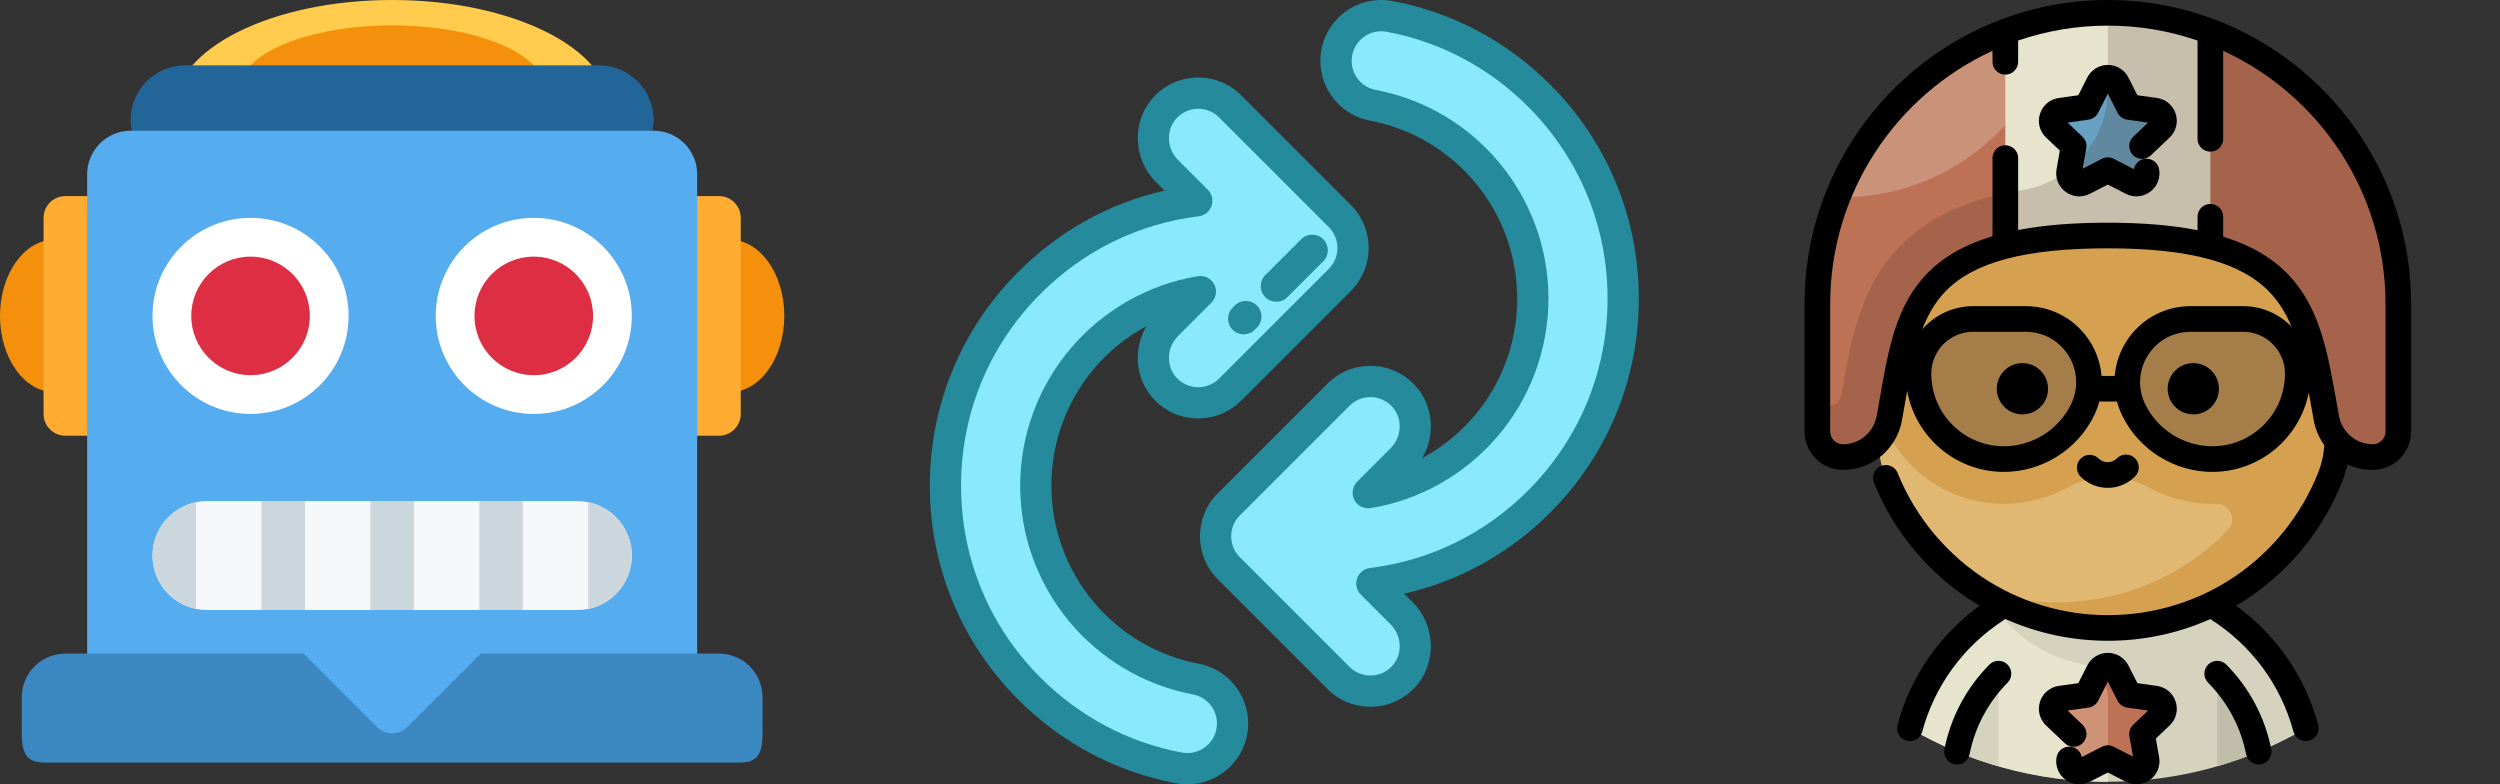 <svg width="255" height="80" viewBox="0 0 255 80" fill="none" xmlns="http://www.w3.org/2000/svg">
<rect x="0" y="0" width="255" height="80" fill="#333333" stroke="none"/>
<g clip-path="url(#clip0_2750_59)">
<path d="M225.533 61.667H204.466C199.777 64.407 196.251 68.919 194.805 74.285C200.735 77.751 207.635 79.738 215 79.738C222.364 79.738 229.264 77.751 235.195 74.285C233.749 68.919 230.223 64.406 225.533 61.667Z" fill="#D5D2BD"/>
<path d="M203.61 62.195C199.349 64.968 196.161 69.25 194.805 74.284C200.735 77.75 207.635 79.738 215 79.738V71.112C215 69.457 213.836 68.024 212.213 67.698C208.698 66.994 205.655 64.984 203.61 62.195Z" fill="#E7E4CD"/>
<path d="M226.154 68.711V78.164C227.6 77.746 229.013 77.248 230.386 76.676C229.778 73.603 228.273 70.854 226.154 68.711Z" fill="#C1BDAB"/>
<path d="M199.613 76.676C200.987 77.248 202.399 77.746 203.845 78.164V68.711C201.727 70.854 200.222 73.603 199.613 76.676Z" fill="#D5D2BD"/>
<path d="M215.932 68.472L217.154 70.88L219.825 71.258C220.692 71.38 221.034 72.45 220.398 73.052L218.485 74.866L218.943 77.463C219.093 78.313 218.206 78.969 217.437 78.576L215 77.329L212.562 78.576C211.793 78.969 210.906 78.313 211.056 77.463L211.514 74.866L209.601 73.052C208.966 72.45 209.307 71.38 210.174 71.258L212.845 70.88L214.067 68.472C214.454 67.709 215.545 67.709 215.932 68.472Z" fill="#BD7155"/>
<path d="M213.979 68.647L212.845 70.88L210.174 71.258C209.307 71.38 208.966 72.45 209.601 73.052L211.514 74.866L211.056 77.463C210.906 78.313 211.793 78.969 212.562 78.576L215 77.329V71.112C215 70.161 214.614 69.284 213.979 68.647Z" fill="#CE9276"/>
<path d="M238.452 34.967L238.464 32.659C236.116 23.775 229.564 15.655 221.283 12.826C219.278 12.141 217.172 11.765 215 11.765C203.853 11.765 194.452 21.624 191.535 32.659L191.548 35.149C191.27 36.055 191.116 37.012 191.108 38.004C191.098 39.248 191.93 45.293 191.93 45.293L202.19 60.422C205.913 62.724 210.301 64.052 214.999 64.052C225.307 64.052 234.121 57.66 237.696 48.624C238.165 47.439 238.395 46.173 238.401 44.898L238.417 41.853C238.777 40.619 238.96 39.326 238.949 38.004C238.941 36.945 238.766 35.925 238.452 34.967Z" fill="#D5A150"/>
<path d="M227.245 54.069C228.238 53.05 227.459 51.357 226.036 51.397C225.911 51.4 225.786 51.402 225.661 51.402C223.362 51.402 221.135 50.802 219.176 49.726C216.596 48.308 213.462 48.307 210.883 49.726C208.923 50.803 206.697 51.402 204.398 51.402C200.832 51.402 197.483 50.004 194.966 47.468C193.328 45.816 192.179 43.813 191.582 41.633L191.599 44.897C191.606 46.214 191.86 47.518 192.351 48.74C194.305 53.606 197.782 57.697 202.191 60.422C204.774 61.082 207.345 61.438 209.772 61.438C216.622 61.438 222.813 58.615 227.245 54.069Z" fill="#E1B872"/>
<path d="M206.622 32.535H201.26C198.18 32.535 195.683 35.032 195.683 38.112C195.683 42.925 199.584 46.826 204.397 46.826C207.81 46.826 210.924 44.881 212.42 41.813C214.51 37.528 211.39 32.535 206.622 32.535Z" fill="#A57D48"/>
<path d="M223.437 32.535H228.798C231.879 32.535 234.376 35.032 234.376 38.112C234.376 42.925 230.474 46.826 225.661 46.826C222.249 46.826 219.135 44.881 217.639 41.813C215.548 37.528 218.669 32.535 223.437 32.535Z" fill="#A57D48"/>
<path d="M215 1.307C198.636 1.307 185.37 14.606 185.37 31.01V44.008C185.37 45.452 186.541 46.623 187.984 46.623C190.316 46.623 192.293 44.943 192.71 42.65C194.635 32.068 194.782 24.021 215 24.021C234.869 24.021 235.364 32.068 237.289 42.65C237.707 44.944 239.683 46.623 242.015 46.623C243.459 46.623 244.629 45.452 244.629 44.008V31.01C244.629 14.606 231.364 1.307 215 1.307Z" fill="#BD7155"/>
<path d="M204.542 25.08C207.248 24.393 210.661 24.021 214.999 24.021C219.336 24.021 222.75 24.405 225.457 25.114V3.212C222.205 1.982 218.681 1.307 214.999 1.307C211.318 1.307 207.794 1.982 204.542 3.212V25.08Z" fill="#E7E4CD"/>
<path d="M215.932 8.503L217.154 10.911L219.825 11.288C220.692 11.411 221.034 12.48 220.399 13.082L218.486 14.896L218.944 17.493C219.093 18.344 218.207 18.999 217.438 18.606L215 17.36L212.562 18.606C211.793 18.999 210.906 18.344 211.056 17.493L211.514 14.896L209.601 13.082C208.966 12.48 209.307 11.411 210.174 11.288L212.845 10.911L214.067 8.503C214.455 7.739 215.545 7.739 215.932 8.503Z" fill="#67A0C0"/>
<path opacity="0.2" d="M215 1.307V9.076C215 14.203 211.286 18.594 206.223 19.397C200.663 20.278 196.678 22.147 193.76 25.155C189.738 29.301 188.796 34.699 187.885 39.918C187.861 40.055 187.837 40.191 187.813 40.329C187.705 40.944 187.171 41.395 186.546 41.395H185.371V44.009C185.371 45.453 186.542 46.623 187.985 46.623C190.307 46.623 192.29 44.96 192.706 42.677C194.636 32.082 194.766 24.022 215.001 24.022C234.888 24.022 235.366 32.083 237.296 42.679C237.711 44.962 239.696 46.623 242.016 46.623C243.46 46.623 244.63 45.453 244.63 44.009V41.395V31.011C244.63 14.606 231.364 1.307 215 1.307Z" fill="#493023"/>
<path opacity="0.3" d="M187.423 20.126C187.552 20.128 187.681 20.131 187.81 20.131C198.873 20.131 208.081 12.203 210.069 1.719C199.711 3.458 191.174 10.583 187.423 20.126Z" fill="#E7E4CD"/>
<path d="M220.009 69.964L218.012 69.681L217.099 67.881C216.695 67.086 215.891 66.593 215 66.593C214.109 66.593 213.305 67.086 212.902 67.881L211.989 69.681L209.992 69.963C209.09 70.091 208.357 70.709 208.08 71.577C207.802 72.445 208.041 73.374 208.702 74.001L210.615 75.814C211.139 76.311 211.966 76.289 212.463 75.765C212.96 75.241 212.938 74.414 212.414 73.917L210.894 72.476L213.029 72.174C213.452 72.115 213.818 71.853 214.012 71.472L215 69.523L215.989 71.472C216.182 71.852 216.549 72.115 216.972 72.174L219.107 72.476L217.587 73.917C217.268 74.219 217.123 74.661 217.199 75.093L217.565 77.173L215.595 76.166C215.221 75.974 214.779 75.974 214.405 76.166L212.341 77.221C212.243 76.702 211.834 76.273 211.283 76.176C210.572 76.051 209.895 76.525 209.769 77.236C209.613 78.122 209.965 79.003 210.688 79.537C211.411 80.072 212.358 80.149 213.158 79.74L215 78.798L216.843 79.74C217.184 79.914 217.551 80 217.917 80C218.409 80 218.897 79.844 219.312 79.537C220.035 79.003 220.387 78.121 220.231 77.236L219.895 75.331L221.299 74.001C221.96 73.374 222.198 72.446 221.921 71.578C221.644 70.709 220.911 70.091 220.009 69.964Z" fill="black"/>
<path d="M220.009 9.994L218.012 9.712L217.099 7.911C216.695 7.117 215.891 6.623 215 6.623C214.109 6.623 213.305 7.117 212.902 7.911L211.989 9.712L209.992 9.994C209.09 10.121 208.357 10.74 208.08 11.608C207.802 12.476 208.041 13.404 208.702 14.031L210.105 15.361L209.769 17.266C209.613 18.151 209.965 19.033 210.688 19.567C211.411 20.102 212.357 20.179 213.158 19.77L215 18.828L216.843 19.77C217.184 19.944 217.551 20.03 217.916 20.03C218.409 20.03 218.897 19.874 219.312 19.567C220.035 19.033 220.387 18.151 220.231 17.266C220.106 16.555 219.428 16.08 218.717 16.206C218.166 16.303 217.757 16.732 217.659 17.251L215.595 16.195C215.222 16.004 214.779 16.004 214.405 16.195L212.435 17.203L212.802 15.123C212.878 14.691 212.732 14.249 212.414 13.947L210.894 12.506L213.029 12.205C213.451 12.145 213.818 11.883 214.011 11.502L215 9.553L215.989 11.502C216.182 11.883 216.549 12.145 216.971 12.205L219.106 12.506L217.586 13.947C217.062 14.444 217.04 15.271 217.537 15.795C218.034 16.319 218.861 16.341 219.385 15.845L221.298 14.031C221.96 13.404 222.198 12.476 221.921 11.608C221.644 10.74 220.911 10.121 220.009 9.994Z" fill="black"/>
<path d="M226.034 2.04C225.962 2.005 225.886 1.976 225.808 1.954C222.442 0.692 218.8 0 215 0C211.2 0 207.559 0.692 204.193 1.954C204.114 1.976 204.039 2.005 203.967 2.04C192.341 6.504 184.063 17.806 184.063 31.011V44.009C184.063 46.171 185.823 47.93 187.985 47.93C190.937 47.93 193.465 45.808 193.997 42.883C194.11 42.261 194.218 41.647 194.323 41.042C194.393 40.642 194.462 40.247 194.531 39.857C195.36 44.554 199.467 48.134 204.398 48.134C208.282 48.134 211.892 45.878 213.595 42.387C213.821 41.923 213.998 41.445 214.127 40.959H215.932C216.061 41.445 216.238 41.923 216.464 42.387C218.167 45.878 221.777 48.134 225.661 48.134C230.527 48.134 234.591 44.648 235.494 40.043C235.58 40.511 235.664 40.986 235.75 41.467C235.833 41.934 235.917 42.406 236.004 42.883C236.174 43.819 236.549 44.672 237.077 45.401C237.021 46.36 236.822 47.282 236.481 48.143C232.971 57.013 224.539 62.745 215 62.745C210.705 62.745 206.513 61.557 202.878 59.31C198.697 56.726 195.389 52.799 193.563 48.253C193.294 47.583 192.533 47.258 191.863 47.527C191.193 47.797 190.868 48.558 191.137 49.228C193.17 54.288 196.851 58.658 201.504 61.534C201.639 61.618 201.778 61.697 201.915 61.779C197.818 64.765 194.864 69.043 193.543 73.945C193.355 74.642 193.768 75.359 194.465 75.547C194.579 75.578 194.693 75.592 194.806 75.592C195.382 75.592 195.91 75.208 196.067 74.625C197.324 69.963 200.256 65.938 204.323 63.291C204.397 63.243 204.464 63.189 204.524 63.13C207.803 64.594 211.368 65.359 215 65.359C218.641 65.359 222.184 64.602 225.449 63.147C229.639 65.79 232.649 69.859 233.933 74.625C234.09 75.208 234.618 75.592 235.194 75.592C235.307 75.592 235.421 75.578 235.535 75.547C236.232 75.359 236.645 74.642 236.457 73.945C235.132 69.027 232.187 64.764 228.089 61.78C228.608 61.472 229.118 61.147 229.617 60.801C233.823 57.889 237.036 53.845 238.912 49.105C239.135 48.54 239.31 47.956 239.44 47.358C240.227 47.726 241.101 47.93 242.015 47.93C244.178 47.93 245.937 46.171 245.937 44.009V31.011C245.937 17.806 237.66 6.504 226.034 2.04ZM211.245 41.24C209.977 43.84 207.29 45.519 204.397 45.519C200.313 45.519 196.99 42.196 196.99 38.112C196.99 35.757 198.906 33.842 201.26 33.842H206.622C208.408 33.842 210.038 34.746 210.984 36.26C211.93 37.774 212.028 39.636 211.245 41.24ZM225.661 45.519C222.769 45.519 220.081 43.84 218.813 41.241C218.03 39.636 218.128 37.774 219.074 36.26C220.02 34.746 221.651 33.842 223.436 33.842H228.798C231.153 33.842 233.068 35.757 233.068 38.112C233.069 42.196 229.746 45.519 225.661 45.519ZM228.798 31.227H223.436C220.744 31.227 218.284 32.591 216.857 34.874C216.187 35.947 215.803 37.135 215.702 38.344H214.356C214.255 37.135 213.872 35.947 213.201 34.874C211.775 32.59 209.315 31.227 206.622 31.227H201.26C199.193 31.227 197.337 32.144 196.074 33.591C196.64 32.112 197.387 30.802 198.451 29.706C201.347 26.72 206.606 25.329 215 25.329C223.359 25.329 228.612 26.758 231.528 29.826C232.483 30.831 233.188 32.008 233.739 33.325C232.487 32.033 230.735 31.227 228.798 31.227ZM243.323 44.009C243.323 44.73 242.736 45.316 242.015 45.316C240.328 45.316 238.881 44.096 238.576 42.416C238.489 41.942 238.406 41.473 238.324 41.01C237.405 35.843 236.612 31.38 233.424 28.026C231.783 26.299 229.593 25.013 226.765 24.139V22.106C226.765 21.384 226.18 20.799 225.458 20.799C224.736 20.799 224.151 21.384 224.151 22.106V23.484C221.554 22.967 218.522 22.715 215 22.715C211.478 22.715 208.445 22.959 205.85 23.46V16.122C205.85 15.4 205.265 14.815 204.543 14.815C203.821 14.815 203.236 15.4 203.236 16.122V24.096C200.399 24.947 198.208 26.201 196.575 27.885C193.393 31.165 192.63 35.534 191.748 40.593C191.643 41.191 191.537 41.799 191.425 42.416C191.119 44.096 189.673 45.316 187.985 45.316C187.264 45.316 186.678 44.73 186.678 44.009V31.011C186.678 19.559 193.475 9.67 203.235 5.183V6.304C203.235 7.026 203.821 7.611 204.543 7.611C205.265 7.611 205.85 7.026 205.85 6.304V4.136C208.722 3.15 211.8 2.614 215 2.614C218.201 2.614 221.279 3.15 224.15 4.136V14.163C224.15 14.885 224.736 15.471 225.458 15.471C226.18 15.471 226.765 14.885 226.765 14.163V5.183C236.526 9.67 243.322 19.559 243.322 31.011V44.009H243.323Z" fill="black"/>
<path d="M206.285 42.266C207.729 42.266 208.9 41.095 208.9 39.651C208.9 38.207 207.729 37.037 206.285 37.037C204.841 37.037 203.671 38.207 203.671 39.651C203.671 41.095 204.841 42.266 206.285 42.266Z" fill="black"/>
<path d="M223.715 42.266C225.159 42.266 226.329 41.095 226.329 39.651C226.329 38.207 225.159 37.037 223.715 37.037C222.271 37.037 221.101 38.207 221.101 39.651C221.101 41.095 222.271 42.266 223.715 42.266Z" fill="black"/>
<path d="M217.78 48.59C218.287 48.076 218.281 47.248 217.766 46.742C217.252 46.235 216.424 46.242 215.918 46.756C215.673 47.004 215.345 47.143 214.996 47.145C214.647 47.148 214.318 47.015 214.069 46.77C213.555 46.263 212.727 46.27 212.221 46.784C211.714 47.298 211.72 48.126 212.235 48.632C212.981 49.367 213.969 49.768 215.016 49.76C216.064 49.752 217.045 49.337 217.78 48.59Z" fill="black"/>
<path d="M227.084 67.792C226.577 67.278 225.749 67.274 225.236 67.781C224.722 68.289 224.718 69.117 225.225 69.63C227.216 71.644 228.558 74.168 229.104 76.93C229.228 77.552 229.774 77.983 230.385 77.983C230.47 77.983 230.555 77.975 230.641 77.958C231.349 77.818 231.809 77.13 231.669 76.422C231.022 73.156 229.437 70.171 227.084 67.792Z" fill="black"/>
<path d="M202.916 67.792C200.563 70.171 198.978 73.156 198.331 76.422C198.191 77.13 198.651 77.818 199.359 77.958C199.445 77.975 199.53 77.984 199.614 77.984C200.226 77.984 200.772 77.552 200.896 76.93C201.442 74.168 202.784 71.644 204.775 69.63C205.282 69.117 205.278 68.289 204.764 67.782C204.251 67.274 203.423 67.278 202.916 67.792Z" fill="black"/>
</g>
<g clip-path="url(#clip1_2750_59)">
<path d="M125.723 73.794C125.723 76.686 123.093 78.86 120.251 78.326C114.512 77.247 109.232 74.474 105.013 70.255C99.481 64.723 96.435 57.368 96.435 49.545C96.435 41.722 99.481 34.367 105.013 28.835C109.675 24.174 115.631 21.277 122.071 20.481L119.029 17.439C117.253 15.663 117.145 12.771 118.871 10.947C120.662 9.055 123.648 9.024 125.478 10.854L136.661 22.037C138.461 23.837 138.461 26.755 136.661 28.554L125.478 39.737C124.578 40.637 123.399 41.087 122.22 41.087C121.007 41.087 119.794 40.612 118.886 39.66C117.146 37.839 117.245 34.936 119.026 33.155L122.438 29.743C112.928 31.316 105.651 39.596 105.651 49.545C105.651 59.336 112.698 67.513 121.987 69.268C124.158 69.678 125.723 71.585 125.723 73.794Z" fill="#8AE9FF"/>
<path d="M121.113 80C120.728 80 120.342 79.965 119.957 79.892C113.866 78.748 108.309 75.805 103.886 71.382C98.053 65.549 94.841 57.794 94.841 49.545C94.841 41.296 98.053 33.541 103.886 27.708C108.05 23.544 113.15 20.722 118.778 19.441L117.902 18.566C115.512 16.175 115.427 12.266 117.713 9.851C118.876 8.623 120.446 7.934 122.134 7.911C123.824 7.884 125.411 8.533 126.605 9.727L137.788 20.91C138.96 22.082 139.605 23.639 139.605 25.296C139.605 26.952 138.959 28.509 137.788 29.681L126.605 40.864C125.433 42.036 123.876 42.681 122.219 42.681C120.509 42.681 118.916 41.999 117.733 40.761C115.792 38.729 115.536 35.635 116.932 33.275C111.086 36.416 107.244 42.562 107.244 49.545C107.244 58.419 113.569 66.055 122.283 67.702C125.199 68.253 127.316 70.815 127.316 73.794C127.316 75.646 126.499 77.386 125.074 78.568C123.948 79.502 122.549 80 121.113 80ZM122.221 11.098C122.207 11.098 122.192 11.098 122.178 11.098C121.358 11.109 120.594 11.444 120.028 12.042C118.918 13.216 118.975 15.131 120.156 16.312L123.198 19.354C123.629 19.785 123.776 20.423 123.578 20.999C123.381 21.575 122.871 21.988 122.267 22.062C116.125 22.821 110.549 25.553 106.14 29.962C100.909 35.192 98.028 42.147 98.028 49.544C98.028 56.942 100.909 63.897 106.14 69.127C110.107 73.095 115.088 75.734 120.546 76.759C121.435 76.927 122.344 76.692 123.039 76.115C123.732 75.54 124.129 74.694 124.129 73.794C124.129 72.346 123.104 71.1 121.691 70.834C111.474 68.903 104.058 59.949 104.058 49.545C104.058 44.387 105.908 39.387 109.268 35.466C112.591 31.589 117.176 28.998 122.179 28.171C122.862 28.058 123.54 28.399 123.856 29.015C124.173 29.631 124.055 30.381 123.566 30.87L120.154 34.282C118.969 35.467 118.917 37.386 120.039 38.559C120.614 39.162 121.389 39.494 122.22 39.494C123.026 39.494 123.782 39.18 124.352 38.611L135.535 27.427C136.105 26.858 136.418 26.101 136.418 25.296C136.418 24.491 136.105 23.734 135.535 23.164L124.352 11.981C123.781 11.41 123.026 11.098 122.221 11.098Z" fill="#248A9C"/>
<path d="M126.856 34.103C126.449 34.103 126.041 33.948 125.729 33.637C125.107 33.014 125.107 32.005 125.729 31.383L125.951 31.161C126.573 30.539 127.582 30.539 128.205 31.161C128.827 31.784 128.827 32.793 128.205 33.415L127.983 33.637C127.672 33.948 127.264 34.103 126.856 34.103Z" fill="#248A9C"/>
<path d="M130.187 30.781C129.78 30.781 129.372 30.626 129.061 30.314C128.438 29.692 128.438 28.683 129.061 28.061L132.72 24.401C133.342 23.779 134.351 23.779 134.974 24.401C135.596 25.024 135.596 26.033 134.974 26.655L131.314 30.314C131.003 30.625 130.595 30.781 130.187 30.781Z" fill="#248A9C"/>
<path d="M136.277 6.206C136.277 3.314 138.907 1.14 141.749 1.674C147.488 2.753 152.768 5.526 156.987 9.745C162.519 15.277 165.565 22.632 165.565 30.455C165.565 38.278 162.519 45.633 156.987 51.165C152.325 55.826 146.369 58.723 139.928 59.519L142.971 62.561C144.746 64.336 144.855 67.229 143.129 69.053C141.338 70.945 138.351 70.976 136.521 69.146L125.338 57.963C123.538 56.163 123.538 53.245 125.338 51.446L136.521 40.262C137.421 39.362 138.601 38.913 139.78 38.913C140.993 38.913 142.205 39.388 143.114 40.339C144.854 42.161 144.754 45.064 142.973 46.845L139.561 50.256C149.072 48.684 156.349 40.404 156.349 30.455C156.349 20.664 149.301 12.487 140.013 10.732C137.842 10.322 136.277 8.415 136.277 6.206Z" fill="#8AE9FF"/>
<path d="M139.777 72.089C138.121 72.089 136.568 71.446 135.394 70.273L124.211 59.09C121.793 56.672 121.793 52.737 124.211 50.319L135.394 39.136C136.566 37.964 138.123 37.319 139.78 37.319C141.49 37.319 143.083 38.001 144.266 39.239C146.207 41.27 146.463 44.365 145.067 46.725C150.913 43.584 154.755 37.438 154.755 30.455C154.755 21.581 148.43 13.945 139.717 12.298C136.8 11.747 134.683 9.185 134.683 6.205C134.683 4.354 135.501 2.614 136.926 1.432C138.353 0.247 140.219 -0.235 142.043 0.108C148.133 1.252 153.69 4.195 158.114 8.618C163.947 14.451 167.159 22.206 167.159 30.455C167.159 38.704 163.946 46.459 158.114 52.291C153.95 56.455 148.849 59.278 143.222 60.558L144.097 61.434C146.487 63.824 146.572 67.733 144.286 70.148C143.124 71.376 141.554 72.066 139.865 72.089C139.836 72.089 139.806 72.089 139.777 72.089ZM139.78 40.506C138.974 40.506 138.218 40.82 137.648 41.389L126.465 52.572C125.289 53.748 125.289 55.66 126.465 56.836L137.648 68.019C138.229 68.6 139.008 68.913 139.821 68.902C140.642 68.891 141.405 68.555 141.971 67.957C143.082 66.784 143.024 64.869 141.844 63.688L138.801 60.646C138.371 60.215 138.223 59.577 138.421 59.001C138.619 58.425 139.128 58.012 139.732 57.937C145.874 57.178 151.451 54.447 155.859 50.038C161.09 44.807 163.971 37.853 163.971 30.455C163.971 23.058 161.09 16.103 155.859 10.872C151.892 6.905 146.911 4.266 141.454 3.24C140.564 3.073 139.656 3.308 138.96 3.885C138.267 4.46 137.87 5.306 137.87 6.206C137.87 7.654 138.895 8.899 140.308 9.166C150.526 11.097 157.942 20.05 157.942 30.455C157.942 35.613 156.091 40.613 152.731 44.534C149.409 48.411 144.824 51.002 139.821 51.829C139.139 51.941 138.46 51.601 138.143 50.985C137.827 50.369 137.944 49.619 138.434 49.13L141.845 45.718C143.03 44.533 143.082 42.614 141.961 41.44C141.386 40.838 140.611 40.506 139.78 40.506Z" fill="#248A9C"/>
</g>
<path d="M74.444 40C77.513 40 80 36.518 80 32.222C80 27.927 77.513 24.444 74.444 24.444C71.376 24.444 68.889 27.927 68.889 32.222C68.889 36.518 71.376 40 74.444 40Z" fill="#F4900C"/>
<path d="M5.556 40C8.624 40 11.111 36.518 11.111 32.222C11.111 27.927 8.624 24.444 5.556 24.444C2.487 24.444 0 27.927 0 32.222C0 36.518 2.487 40 5.556 40Z" fill="#F4900C"/>
<path d="M75.555 42.222C75.555 42.812 75.321 43.377 74.905 43.794C74.488 44.21 73.923 44.444 73.333 44.444H66.667C66.077 44.444 65.512 44.21 65.095 43.794C64.678 43.377 64.444 42.812 64.444 42.222V22.222C64.444 21.633 64.678 21.068 65.095 20.651C65.512 20.234 66.077 20 66.667 20H73.333C73.923 20 74.488 20.234 74.905 20.651C75.321 21.068 75.555 21.633 75.555 22.222V42.222ZM15.555 42.222C15.555 42.812 15.321 43.377 14.905 43.794C14.488 44.21 13.923 44.444 13.333 44.444H6.667C6.077 44.444 5.512 44.21 5.095 43.794C4.678 43.377 4.444 42.812 4.444 42.222V22.222C4.444 21.633 4.678 21.068 5.095 20.651C5.512 20.234 6.077 20 6.667 20H13.333C13.923 20 14.488 20.234 14.905 20.651C15.321 21.068 15.555 21.633 15.555 22.222V42.222Z" fill="#FFAC33"/>
<path d="M62.222 11.111C62.222 17.247 52.271 20 40 20C27.726 20 17.777 17.247 17.777 11.111C17.777 4.976 27.726 0 40 0C52.271 0 62.222 4.976 62.222 11.111Z" fill="#FFCC4D"/>
<path d="M55.555 9.073C55.555 12.653 48.589 15.556 40 15.556C31.409 15.556 24.444 12.653 24.444 9.073C24.444 5.493 31.409 2.591 40 2.591C48.589 2.591 55.555 5.493 55.555 9.073Z" fill="#F4900C"/>
<path d="M66.666 12.222C66.666 15.291 64.18 15.556 61.111 15.556H18.889C15.82 15.556 13.333 15.291 13.333 12.222C13.333 9.153 15.82 6.667 18.889 6.667H61.111C62.584 6.667 63.997 7.252 65.039 8.294C66.081 9.336 66.666 10.749 66.666 12.222Z" fill="#226699"/>
<path d="M66.666 13.333H13.333C12.154 13.333 11.024 13.802 10.19 14.635C9.357 15.469 8.889 16.599 8.889 17.778V75.555H71.111V17.778C71.111 16.599 70.643 15.469 69.809 14.635C68.976 13.802 67.845 13.333 66.666 13.333Z" fill="#55ACEE"/>
<path d="M77.778 73.333V71.111C77.778 69.932 77.31 68.802 76.476 67.968C75.643 67.135 74.513 66.667 73.334 66.667H49.047L41.572 74.142C41.365 74.349 41.12 74.513 40.851 74.624C40.581 74.736 40.292 74.794 40 74.794C39.709 74.794 39.419 74.736 39.15 74.624C38.88 74.513 38.636 74.349 38.429 74.142L30.954 66.667H6.667C5.488 66.667 4.358 67.135 3.524 67.968C2.691 68.802 2.223 69.932 2.223 71.111V73.333C2.223 75.787 1.991 77.778 4.445 77.778H75.556C78.009 77.778 77.778 75.787 77.778 73.333Z" fill="#3B88C3"/>
<path d="M54.444 42.222C59.967 42.222 64.444 37.745 64.444 32.222C64.444 26.699 59.967 22.222 54.444 22.222C48.922 22.222 44.444 26.699 44.444 32.222C44.444 37.745 48.922 42.222 54.444 42.222Z" fill="white"/>
<path d="M54.444 38.269C57.784 38.269 60.491 35.562 60.491 32.222C60.491 28.883 57.784 26.176 54.444 26.176C51.105 26.176 48.398 28.883 48.398 32.222C48.398 35.562 51.105 38.269 54.444 38.269Z" fill="#DD2E44"/>
<path d="M25.556 42.222C31.078 42.222 35.556 37.745 35.556 32.222C35.556 26.699 31.078 22.222 25.556 22.222C20.033 22.222 15.556 26.699 15.556 32.222C15.556 37.745 20.033 42.222 25.556 42.222Z" fill="white"/>
<path d="M64.445 56.667C64.445 58.14 63.859 59.553 62.817 60.595C61.776 61.637 60.362 62.222 58.889 62.222H21.111C19.638 62.222 18.225 61.637 17.183 60.595C16.141 59.553 15.556 58.14 15.556 56.667C15.556 55.193 16.141 53.78 17.183 52.738C18.225 51.696 19.638 51.111 21.111 51.111H58.889C60.362 51.111 61.776 51.696 62.817 52.738C63.859 53.78 64.445 55.193 64.445 56.667Z" fill="#F5F8FA"/>
<path d="M37.778 51.111H42.222V62.222H37.778V51.111ZM26.667 51.111H31.111V62.222H26.667V51.111ZM48.889 51.111H53.333V62.222H48.889V51.111ZM15.556 56.667C15.555 57.947 15.998 59.189 16.808 60.181C17.617 61.173 18.745 61.855 20 62.111V51.222C18.745 51.478 17.617 52.16 16.808 53.152C15.998 54.145 15.555 55.386 15.556 56.667ZM60 51.222V62.109C61.255 61.853 62.383 61.171 63.192 60.179C64.002 59.187 64.445 57.946 64.445 56.666C64.445 55.385 64.002 54.144 63.192 53.152C62.383 52.16 61.255 51.478 60 51.222Z" fill="#CCD6DD"/>
<path d="M25.555 38.269C28.895 38.269 31.602 35.562 31.602 32.222C31.602 28.883 28.895 26.176 25.555 26.176C22.216 26.176 19.509 28.883 19.509 32.222C19.509 35.562 22.216 38.269 25.555 38.269Z" fill="#DD2E44"/>
<defs>
<clipPath id="clip0_2750_59">
<rect width="80" height="80" fill="white" transform="translate(175)"/>
</clipPath>
<clipPath id="clip1_2750_59">
<rect width="80" height="80" fill="white" transform="translate(91)"/>
</clipPath>
</defs>
</svg>
